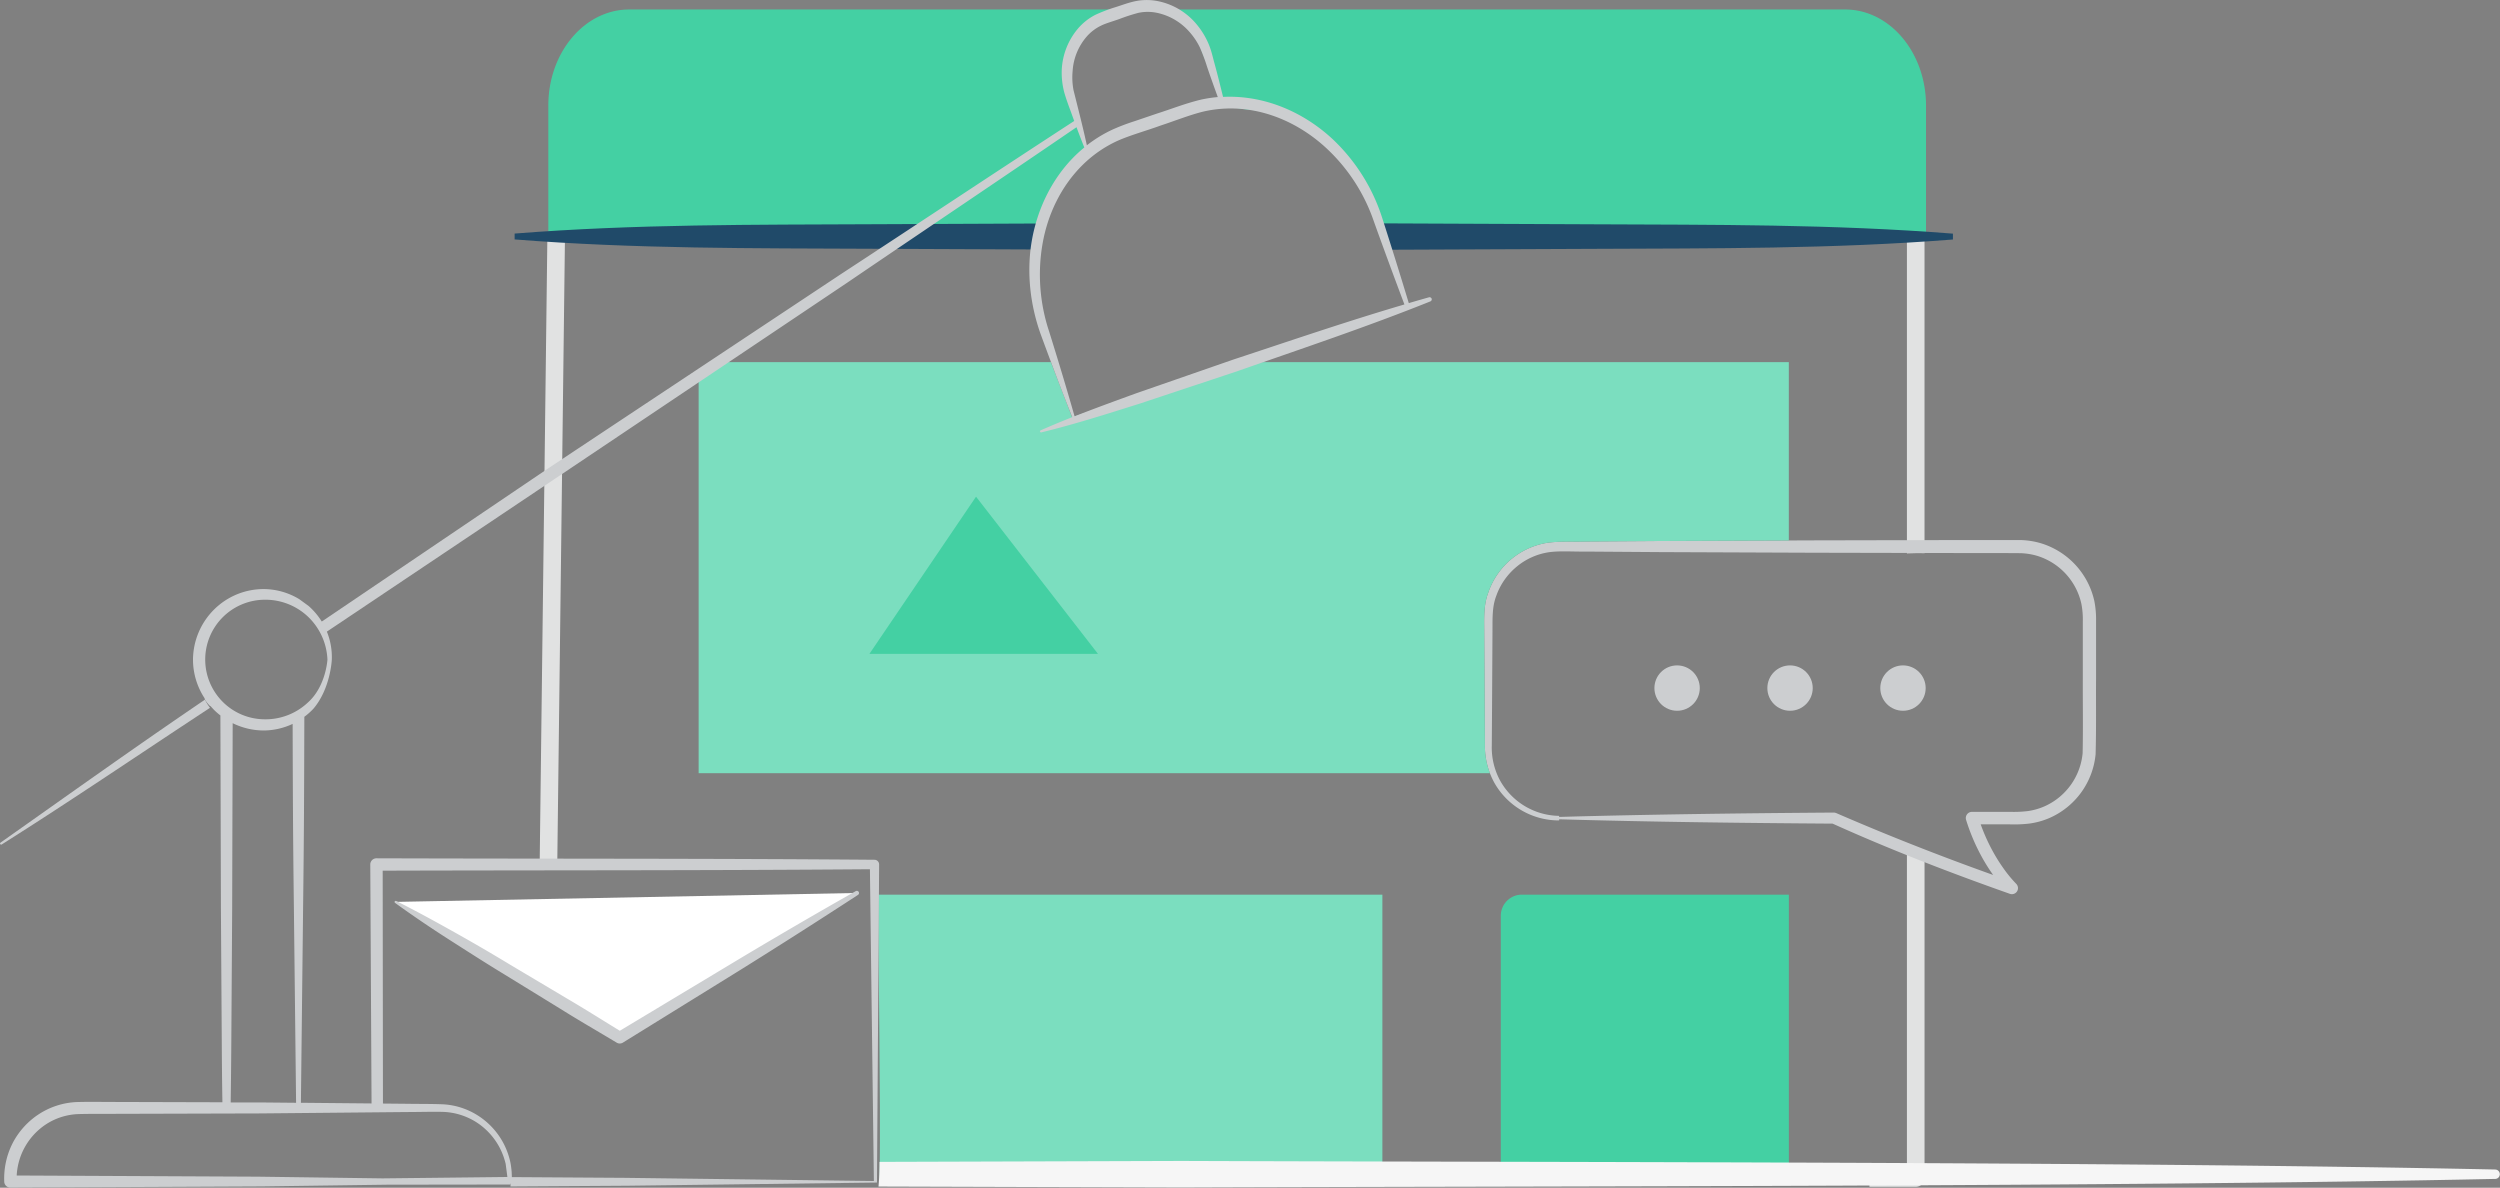 <svg viewBox="0 0 1458.04 692.71" xmlns="http://www.w3.org/2000/svg"><rect x="0" y="0" width="1458.04" height="692.71" fill="#808080" stroke="none"/><path d="m2120.79 313.61-4.5 366.66a74.37 74.37 0 0 1 10.24 1.72l4.52-368.29c-3.42-.07-6.84-.09-10.26-.09z" fill="#e1e2e2" transform="translate(-1801.54 -176.67)"/><path d="m2913.68 311.93v187.49c3.42-.1 6.86-.25 10.27-.09v-188q-5.12.41-10.27.6z" fill="#e1e2e2" transform="translate(-1801.54 -176.67)"/><path d="m2913.68 671.18v187.38h-21.85v10.27h27a5.13 5.13 0 0 0 5.13-5.13v-187.6c-3.35-1.86-6.57-3.9-10.28-4.92z" fill="#e1e2e2" transform="translate(-1801.54 -176.67)"/><path d="m2313.83 698.44c-.07 55.06 1.41 110 .75 165h293.19v-165z" fill="#7bdebf" transform="translate(-1801.54 -176.67)"/><path d="m887.62 521.77h155.67a0 0 0 0 1 0 0v165a0 0 0 0 1 0 0h-168a0 0 0 0 1 0 0v-152.69a12.31 12.31 0 0 1 12.33-12.31z" fill="#44d0a3"/><g transform="translate(-1801.54 -176.67)"><path d="m2435.47 262.73a2.61 2.61 0 0 1 -1-1.83c-1.2-13.2-8.72-24.85-10.08-38-1.12-10.83 2.58-21 10.9-28a61.71 61.71 0 0 1 25.71-12.7h-292.48c-26.06 0-47.19 25.08-47.19 56v78.17h286.75a113.46 113.46 0 0 1 14.87-38.11 71.78 71.78 0 0 1 12.52-15.53z" fill="#44d0a3"/><path d="m2877.62 182.2h-395.32a32.74 32.74 0 0 1 4.36 1.5c8 3.44 11.73 10 14.27 18a73.92 73.92 0 0 0 6.44 15.58c2.88 4.9 3.74 9.47 5.66 14.72 3.63 10 18.55 8 27 9.72 12.47 2.61 23.6 9.5 33.62 17.08a87.29 87.29 0 0 1 22.67 25.54 57.14 57.14 0 0 1 7.16 18.19c.23 1.16.44 2.32.65 3.48 1.78 3.51 3.22 7.19 5.55 10.38h315.15v-78.18c-.02-30.93-21.15-56.01-47.21-56.01z" fill="#44d0a3"/><path d="m2411.8 307-100.41.44c-69.9.33-139.81-.09-209.71 5.45v3.42c69.9 5.54 139.81 5.12 209.71 5.45l96.29.42c-.07-5.3 2.89-10.05 4.12-15.18z" fill="#204a69"/><path d="m2730.81 307.48-124.91-.55c2.6 5.11 5.63 9.81 6.29 15.39l118.62-.52c69.9-.32 139.81.08 209.71-5.45v-3.42c-69.91-5.53-139.81-5.12-209.71-5.45z" fill="#204a69"/><path d="m2710.85 653.11c53.39-1.49 106.78-2.15 160.17-2.54a3.1 3.1 0 0 1 1.25.25h.07c34 14.76 68.66 28.2 103.66 40.39l-3.6 5.92a79.11 79.11 0 0 1 -8-9.57 107.39 107.39 0 0 1 -6.59-10.31 116 116 0 0 1 -9.62-22.43 3.61 3.61 0 0 1 2.38-4.51 3.91 3.91 0 0 1 1.09-.16h22.07a68.47 68.47 0 0 0 10.49-.45 37.17 37.17 0 0 0 9.63-2.73 37.74 37.74 0 0 0 22.31-31.05c.32-14 .05-29.23.11-43.79v-22.07-11a47.88 47.88 0 0 0 -.82-10.16 37.73 37.73 0 0 0 -25.82-28.06 38.67 38.67 0 0 0 -9.86-1.55l-10.94-.07h-22.07l-88.26-.19-88.27-.36-44.13-.32c-7.26.12-15-.55-21.58.44a38.33 38.33 0 0 0 -18.54 8.47 38.73 38.73 0 0 0 -11.72 16.74c-2.57 6.5-2.22 13.49-2.28 21l-.25 44.13-.15 22.07a40.62 40.62 0 0 0 4.65 20.35 40 40 0 0 0 34.62 20.94zm0 2.05a43.21 43.21 0 0 1 -37.77-21.95 44.36 44.36 0 0 1 -5.51-22.08l-.15-22.07-.25-44.13c0-7.12-.48-15.23 2.35-22.63a43.74 43.74 0 0 1 34-29c8-1.17 15.06-.55 22.48-.8l44.13-.32 88.27-.36 88.26-.19h22.07 11.12a46.28 46.28 0 0 1 11.87 1.84 45.44 45.44 0 0 1 31.28 33.77 56.08 56.08 0 0 1 1 11.78v11 22.07c-.11 14.86.16 29.09-.27 44.47a45.25 45.25 0 0 1 -26.89 37.17 44.54 44.54 0 0 1 -11.54 3.23 75.44 75.44 0 0 1 -11.53.49h-22.07l3.47-4.67a108.75 108.75 0 0 0 8.94 21 99.69 99.69 0 0 0 6.12 9.65 73.65 73.65 0 0 0 7.12 8.61l.09.1a3.54 3.54 0 0 1 -3.69 5.83c-35.2-12.43-70-25.84-104-41.22l1.31.28c-53.39-.38-106.78-1-160.17-2.54z" fill="#ccced0"/><path d="m2667.57 611.14-.15-22.07-.25-44.13c0-7.12-.48-15.23 2.35-22.63a43.74 43.74 0 0 1 34-29c8-1.17 15.06-.55 22.48-.8l44.13-.32 74.68-.31v-104.03h-324l-94 32.16-12.39-32.16h-193.08a12.31 12.31 0 0 0 -12.34 12.31v227.45h461.5a43.77 43.77 0 0 1 -2.93-16.47z" fill="#7bdebf"/></g><circle cx="1109.85" cy="401.3" fill="#ccced0" r="13.23"/><circle cx="1043.98" cy="401.3" fill="#ccced0" r="13.23"/><circle cx="978.11" cy="401.3" fill="#ccced0" r="13.23"/><path d="m507.07 381.33 62.17-91.66 71.1 91.66z" fill="#44d0a3"/><path d="m3256.9 858.75c-217.73-4.65-548.45-4.18-766.18-5l-176.23.55c0 4.82-.17 9.61-.59 14.38l176.82.55c217.73-.82 548.45-.35 766.18-5a2.74 2.74 0 0 0 0-5.47z" fill="#f6f6f6" transform="translate(-1801.54 -176.67)"/><path d="m2311.56 678.1c-96.83-.81-193.66-.54-290.49-.86a3.6 3.6 0 0 0 -3.58 3.63l.75 139.88h6.64l-.15-136.29c94.72-.3 189.44-.06 284.16-.84l2.3 181.38v.45l-145.3-1.85-66.43-.43c0 1.83-.08 3.66-.21 5.47l68.55-.44 144.74-1.85h.46l1.26-185.46a2.72 2.72 0 0 0 -2.7-2.79z" fill="#ccced0" transform="translate(-1801.54 -176.67)"/><path d="m230.73 526 130.75 79.18 138.33-84.39" fill="#fff"/><path d="m2032.6 702.13c11.42 5.73 22.6 11.87 33.72 18.09s22.13 12.63 33 19.23l32.86 19.55c11 6.45 21.74 13.28 32.62 19.91h-3.57l69.44-41.75q34.74-20.84 70-40.8a1.28 1.28 0 0 1 1.33 2.18q-33.95 22.15-68.32 43.59l-68.9 42.64a3.46 3.46 0 0 1 -3.57 0c-10.91-6.57-22-12.93-32.75-19.68l-32.55-20c-10.89-6.6-21.61-13.5-32.34-20.36s-21.28-14-31.65-21.5a.64.64 0 0 1 .66-1.09z" fill="#ccced0" transform="translate(-1801.54 -176.67)"/><path d="m1921.07 584.72c-40.18 27.25-79.57 55.43-119.26 83.41a.64.64 0 0 0 .71 1.06c41-25.87 80.95-53.1 121.48-79.7a30.07 30.07 0 0 1 -2.93-4.77z" fill="#ccced0" transform="translate(-1801.54 -176.67)"/><path d="m2100.06 863.1-.1-2.76a50.69 50.69 0 0 0 -.7-5.47 43.47 43.47 0 0 0 -3.58-10.45 43 43 0 0 0 -14.51-16.56 42.19 42.19 0 0 0 -21-7.13c-7.35-.3-14.31-.2-21.49-.32l-61.64-.59 1.26-112.5c.56-45.06.61-67.36.74-112.61a37.91 37.91 0 0 0 5.31-4.73c10-11.77 10.71-28.61 10.71-28.61a39.57 39.57 0 0 0 -10.74-28.57 37.6 37.6 0 0 0 -2.89-2.79l-5.31-3.87a40.33 40.33 0 0 0 -20.37-5.91 41 41 0 0 0 -29.29 11.86 41.64 41.64 0 0 0 -12.36 29.29 41.09 41.09 0 0 0 6.83 22.61c-.46.48 3.14 4.85 3.45 4.53.66.75 1.33 1.48 2 2.18a39.83 39.83 0 0 0 3.7 3.23l.3 112.28.51 79.79q.09 16.77.36 33.53l-63.56-.18c-7.21 0-14.06-.16-21.56.06a44.05 44.05 0 0 0 -21.83 7 44.8 44.8 0 0 0 -15.41 17 45.43 45.43 0 0 0 -4.88 22.3v.15a3.57 3.57 0 0 0 3.58 3.44l146.76-.7 72.89-1 72-.1.52-1.37a11.7 11.7 0 0 0 .3-3.03zm-168.78-277.27a34.89 34.89 0 0 1 24.47-59.39 36.18 36.18 0 0 1 25.22 9.7 36.66 36.66 0 0 1 11.54 25.22s-.88 15.8-11.58 25.18a36 36 0 0 1 -25.18 9.64 34.8 34.8 0 0 1 -24.47-10.35zm42.94 234-21-.2h-17.14q.25-16.77.36-33.55l.51-79.79.29-107.85a41.25 41.25 0 0 0 18.51 4.26 40.42 40.42 0 0 0 16.46-3.84c.12 43.06.19 63.07.72 106.31zm50.49 44.09-72.68-1-140.75-.68a38.08 38.08 0 0 1 17-29.79 37 37 0 0 1 18.32-6c6.73-.24 14.14-.1 21.18-.17l85.48-.24 85.48-.81c7.07 0 14.37-.25 21.25-.09a38.85 38.85 0 0 1 19.11 5.86 39.45 39.45 0 0 1 13.75 14.83 40.43 40.43 0 0 1 3.6 9.61l1 7.67z" fill="#ccced0" transform="translate(-1801.54 -176.67)"/><path d="m2636.53 350.95a1.28 1.28 0 0 0 -1.58-.89c-3.94 1.1-7.86 2.24-11.78 3.39q-7.5-24.81-15.44-49.48a108.67 108.67 0 0 0 -28.94-46.12c-13.46-12.53-30.65-21.45-49.16-24a78.85 78.85 0 0 0 -14.78-.67c-1.59-6.44-3.18-12.89-4.93-19.28-1.09-3.89-1.85-7.78-3.62-11.87a45.49 45.49 0 0 0 -6.73-11 39.38 39.38 0 0 0 -22-13.54 33.27 33.27 0 0 0 -13.33-.24c-4.6.91-8.19 2.37-12.05 3.57a93.48 93.48 0 0 0 -11.76 4.47 33.3 33.3 0 0 0 -10.43 8.32 40 40 0 0 0 -9.24 24.15 45.57 45.57 0 0 0 1.47 12.81c1.21 4.16 2.58 7.86 4 11.65q.89 2.52 1.81 5c-45.45 29.58-90.62 59.58-136 89.28l-171.22 113.62-133.75 90.48a18.88 18.88 0 0 1 2.93 5.9l134.84-90.37 170.64-114.48c44.59-30.32 89.38-60.35 133.9-90.79q2.19 5.93 4.55 11.82a79 79 0 0 0 -6.31 5.74c-13.11 13.34-21.3 30.89-24.37 49s-.89 37.06 5.24 54.2c5.94 16.18 12 32.31 18.4 48.34-6.18 2.45-12.33 5-18.43 7.68a.64.64 0 0 0 .41 1.21c19.46-4.75 38.47-10.82 57.5-16.82l56.8-18.87c37.66-13.2 75.51-25.83 112.6-40.72a1.29 1.29 0 0 0 .76-1.49zm-206-110.11-2.88-11.53a39.61 39.61 0 0 1 -.54-11.19 34 34 0 0 1 8.11-20 26.35 26.35 0 0 1 8.46-6.49c3-1.48 7.12-2.56 10.88-3.94a106.3 106.3 0 0 1 11-3.55 26.4 26.4 0 0 1 10.68 0 34.57 34.57 0 0 1 18.76 10.86 39.68 39.68 0 0 1 6.29 9.28 103.27 103.27 0 0 1 4.13 11c2 6 4.18 12 6.35 18a76.42 76.42 0 0 0 -9.94 1.53c-9.29 2.26-17.27 5.49-25.87 8.21l-12.68 4.31a123.26 123.26 0 0 0 -12.86 4.89 77.23 77.23 0 0 0 -15 9.19c-1.5-6.84-3.15-13.72-4.89-20.57zm90.33 145.52-56.55 19.64c-12.05 4.39-24.11 8.76-36.06 13.47-4.72-16.57-9.7-33-14.84-49.47a105.07 105.07 0 0 1 -3.79-51.42c3-17 10.8-33.19 22.9-45.29a71.08 71.08 0 0 1 20.84-14.52c7.6-3.35 16.6-5.79 24.89-8.82 8.39-2.74 17-6.22 25.1-8.21a71.11 71.11 0 0 1 25.39-1.18c17 2.22 33 10.35 45.78 22a104.07 104.07 0 0 1 28.24 43.15q8.74 24.33 17.86 48.52c-33.55 9.85-66.62 21.21-99.76 32.13z" fill="#ccced0" transform="translate(-1801.54 -176.67)"/></svg>
